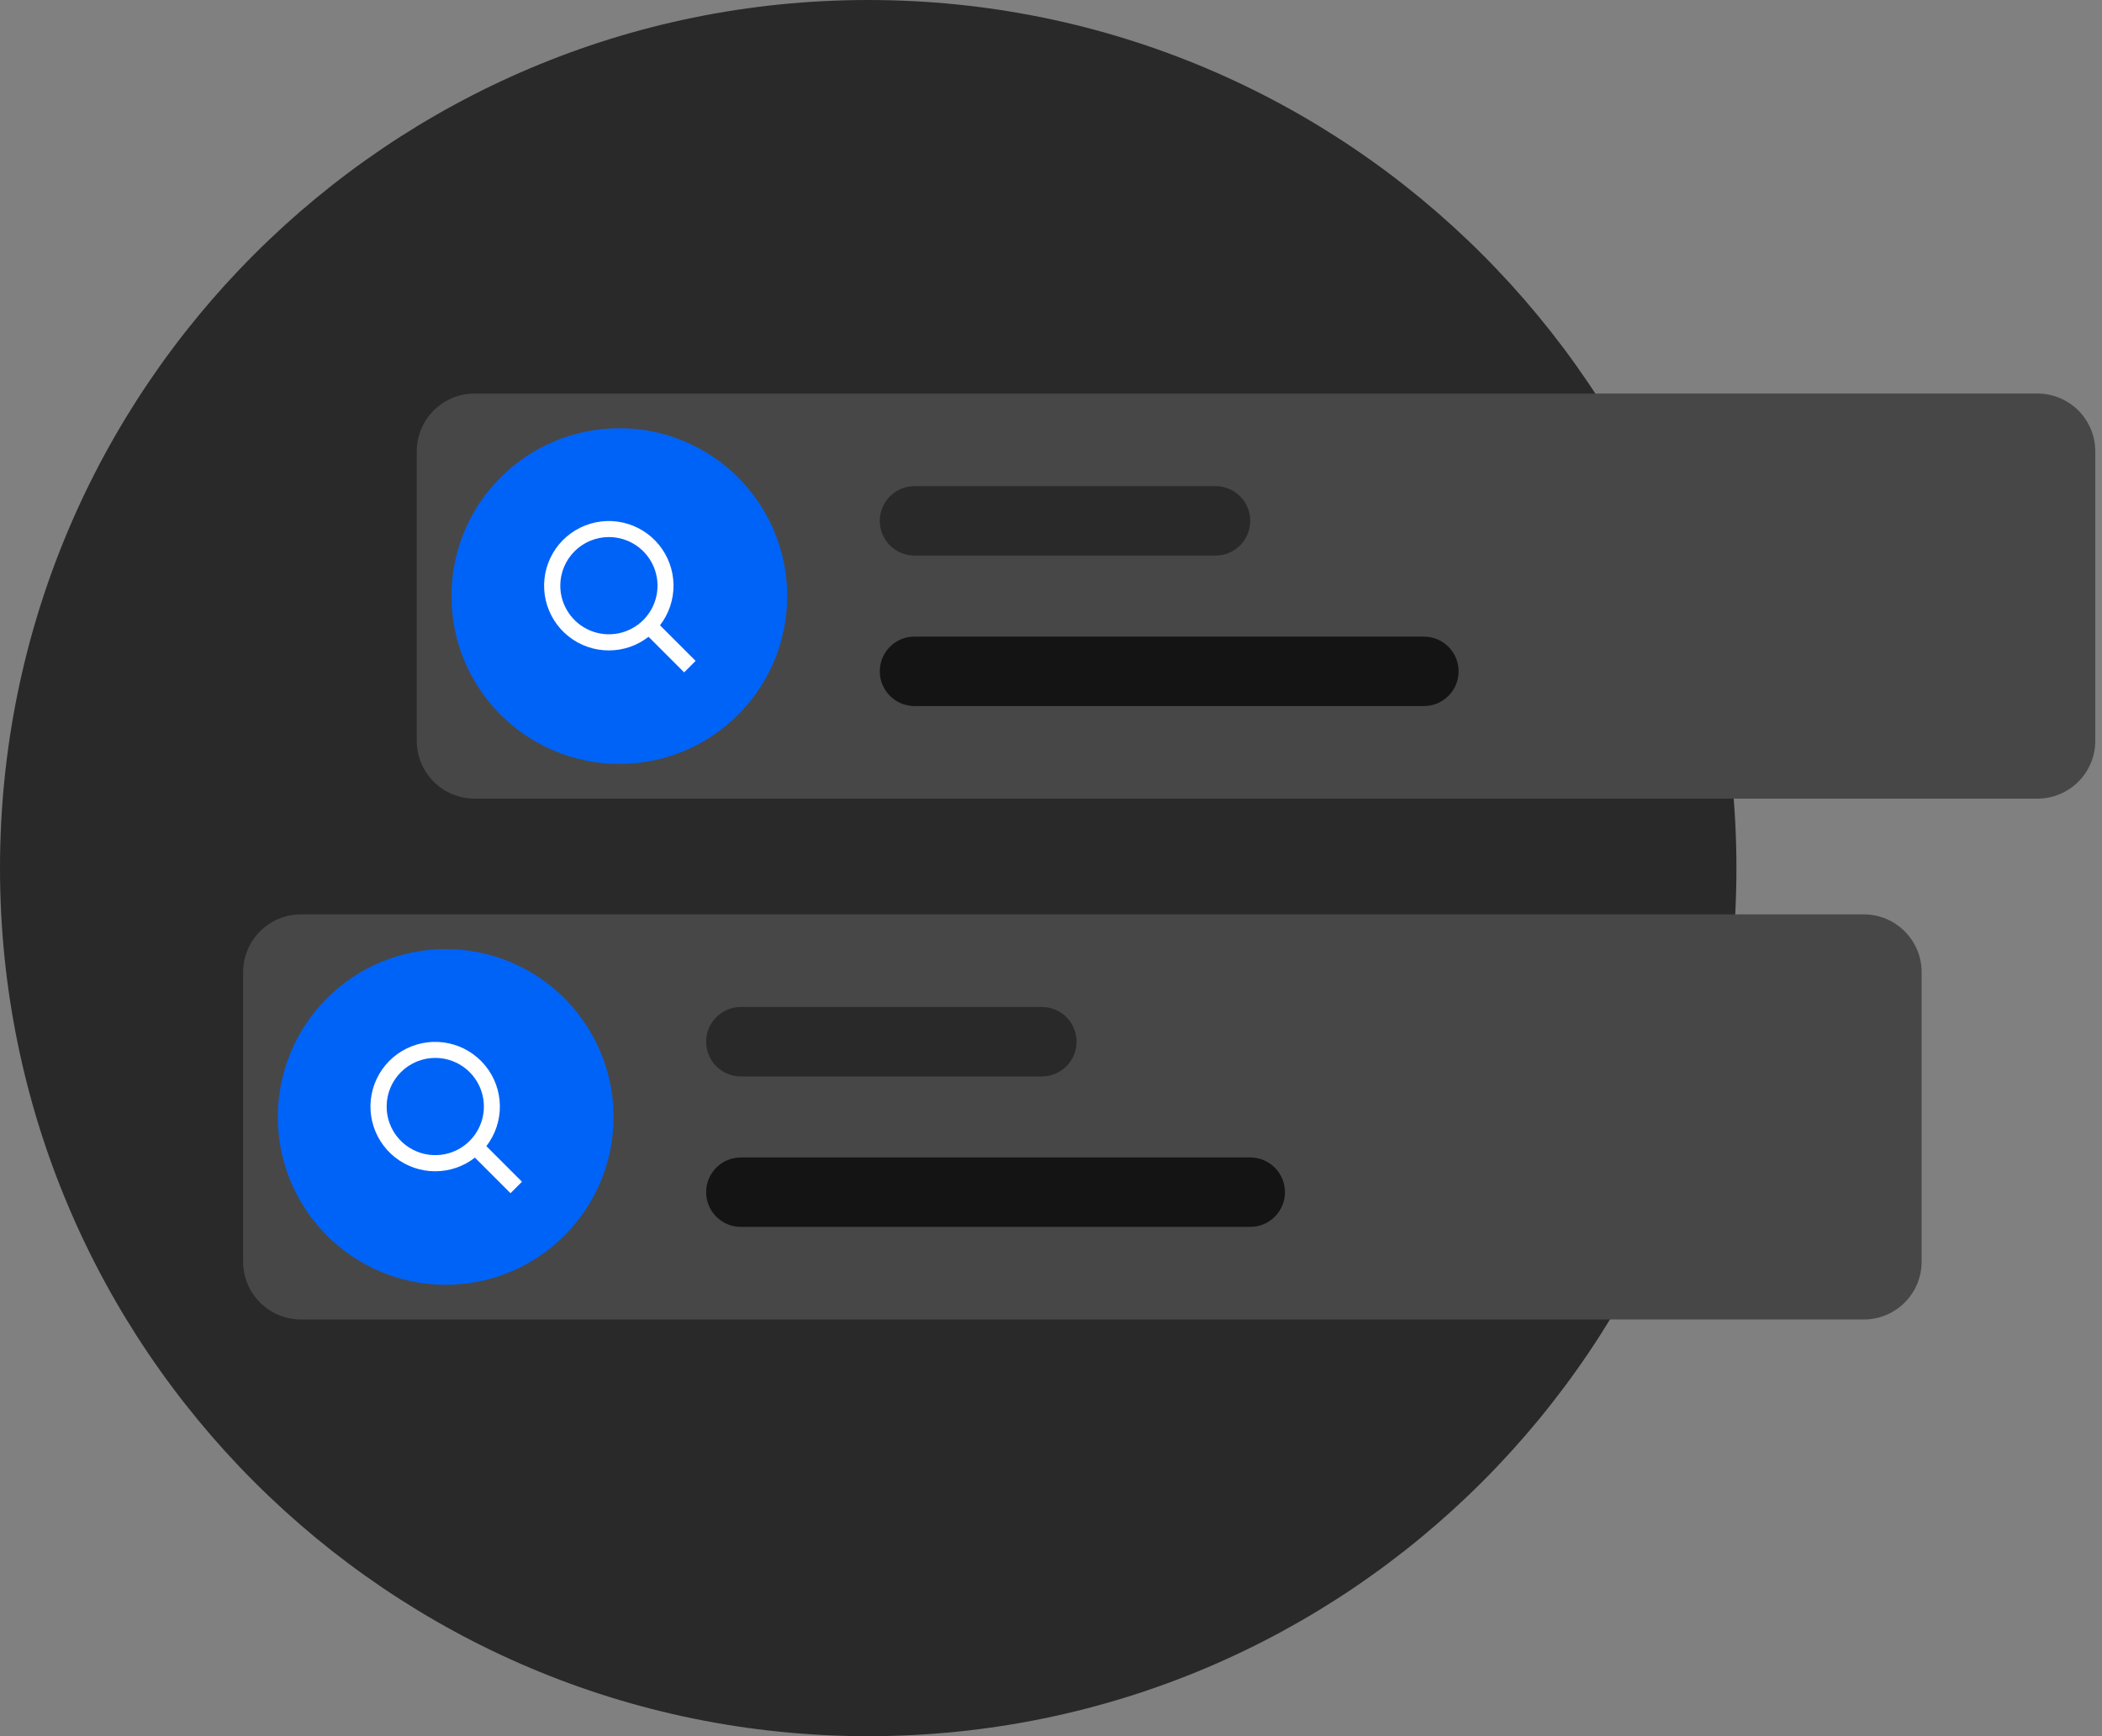 <svg width="184" height="152" viewBox="0 0 184 152" fill="none" xmlns="http://www.w3.org/2000/svg">
<rect x="0" y="0" width="184" height="152" fill="#808080" stroke="none"/>
<path d="M76 152C117.974 152 152 117.974 152 76C152 34.026 117.974 0 76 0C34.026 0 0 34.026 0 76C0 117.974 34.026 152 76 152Z" fill="#292929"/>
<path d="M41.547 34.453H178.347C179.69 34.453 180.979 34.987 181.929 35.937C182.88 36.888 183.413 38.176 183.413 39.52V64.853C183.413 66.197 182.88 67.486 181.929 68.436C180.979 69.386 179.69 69.92 178.347 69.92H41.547C40.203 69.92 38.914 69.386 37.964 68.436C37.014 67.486 36.48 66.197 36.48 64.853V39.52C36.48 38.176 37.014 36.888 37.964 35.937C38.914 34.987 40.203 34.453 41.547 34.453V34.453Z" fill="#474747"/>
<path d="M106.4 42.56H80.053C78.374 42.56 77.013 43.921 77.013 45.6C77.013 47.279 78.374 48.64 80.053 48.64H106.4C108.079 48.64 109.44 47.279 109.44 45.6C109.44 43.921 108.079 42.56 106.4 42.56Z" fill="#292929"/>
<path d="M124.64 55.733H80.053C78.374 55.733 77.013 57.094 77.013 58.773C77.013 60.452 78.374 61.813 80.053 61.813H124.64C126.319 61.813 127.68 60.452 127.68 58.773C127.68 57.094 126.319 55.733 124.64 55.733Z" fill="#141414"/>
<path d="M68.907 52.187C68.907 44.072 62.328 37.493 54.213 37.493C46.098 37.493 39.52 44.072 39.52 52.187C39.52 60.302 46.098 66.88 54.213 66.88C62.328 66.88 68.907 60.302 68.907 52.187Z" fill="#0063F7"/>
<path d="M53.301 56.943C54.559 56.943 55.781 56.522 56.772 55.748L59.888 58.864L60.89 57.861L57.773 54.744C58.556 53.732 58.973 52.484 58.956 51.204C58.94 49.924 58.49 48.688 57.68 47.696C56.871 46.705 55.749 46.017 54.498 45.744C53.248 45.471 51.942 45.631 50.793 46.196C49.644 46.76 48.721 47.697 48.173 48.854C47.625 50.011 47.485 51.32 47.776 52.566C48.067 53.813 48.772 54.924 49.775 55.719C50.778 56.514 52.021 56.945 53.301 56.943ZM53.301 47.019C54.143 47.019 54.966 47.268 55.666 47.736C56.366 48.203 56.911 48.868 57.233 49.646C57.556 50.424 57.64 51.279 57.475 52.105C57.311 52.931 56.906 53.689 56.311 54.284C55.716 54.879 54.957 55.285 54.132 55.449C53.306 55.613 52.45 55.529 51.673 55.207C50.895 54.885 50.23 54.339 49.763 53.639C49.295 52.939 49.045 52.116 49.045 51.275C49.045 50.146 49.494 49.063 50.292 48.265C51.09 47.467 52.173 47.019 53.301 47.019Z" fill="white"/>
<path d="M163.147 80.053H26.347C23.549 80.053 21.28 82.322 21.28 85.12V110.453C21.28 113.252 23.549 115.52 26.347 115.52H163.147C165.945 115.52 168.213 113.252 168.213 110.453V85.12C168.213 82.322 165.945 80.053 163.147 80.053Z" fill="#474747"/>
<path d="M91.2 88.16H64.853C63.175 88.16 61.813 89.521 61.813 91.2C61.813 92.879 63.175 94.24 64.853 94.24H91.2C92.879 94.24 94.24 92.879 94.24 91.2C94.24 89.521 92.879 88.16 91.2 88.16Z" fill="#292929"/>
<path d="M109.44 101.333H64.853C63.175 101.333 61.813 102.694 61.813 104.373C61.813 106.052 63.175 107.413 64.853 107.413H109.44C111.119 107.413 112.48 106.052 112.48 104.373C112.48 102.694 111.119 101.333 109.44 101.333Z" fill="#141414"/>
<path d="M53.707 97.787C53.707 89.672 47.128 83.093 39.013 83.093C30.898 83.093 24.32 89.672 24.32 97.787C24.32 105.901 30.898 112.48 39.013 112.48C47.128 112.48 53.707 105.901 53.707 97.787Z" fill="#0063F7"/>
<path d="M38.101 102.543C39.359 102.543 40.581 102.122 41.572 101.347L44.688 104.463L45.69 103.461L42.573 100.344C43.356 99.332 43.773 98.084 43.757 96.804C43.74 95.524 43.29 94.287 42.48 93.296C41.671 92.304 40.549 91.616 39.298 91.344C38.048 91.071 36.742 91.231 35.593 91.795C34.444 92.36 33.521 93.297 32.973 94.454C32.425 95.611 32.285 96.919 32.576 98.166C32.867 99.412 33.572 100.524 34.575 101.319C35.578 102.113 36.821 102.545 38.101 102.543ZM38.101 92.618C38.943 92.618 39.766 92.868 40.466 93.336C41.166 93.803 41.711 94.468 42.033 95.246C42.355 96.023 42.44 96.879 42.276 97.705C42.111 98.53 41.706 99.289 41.111 99.884C40.516 100.479 39.757 100.884 38.932 101.049C38.106 101.213 37.25 101.129 36.473 100.806C35.695 100.484 35.03 99.939 34.563 99.239C34.095 98.539 33.845 97.716 33.845 96.874C33.845 95.746 34.294 94.663 35.092 93.865C35.89 93.067 36.973 92.618 38.101 92.618Z" fill="white"/>
</svg>
